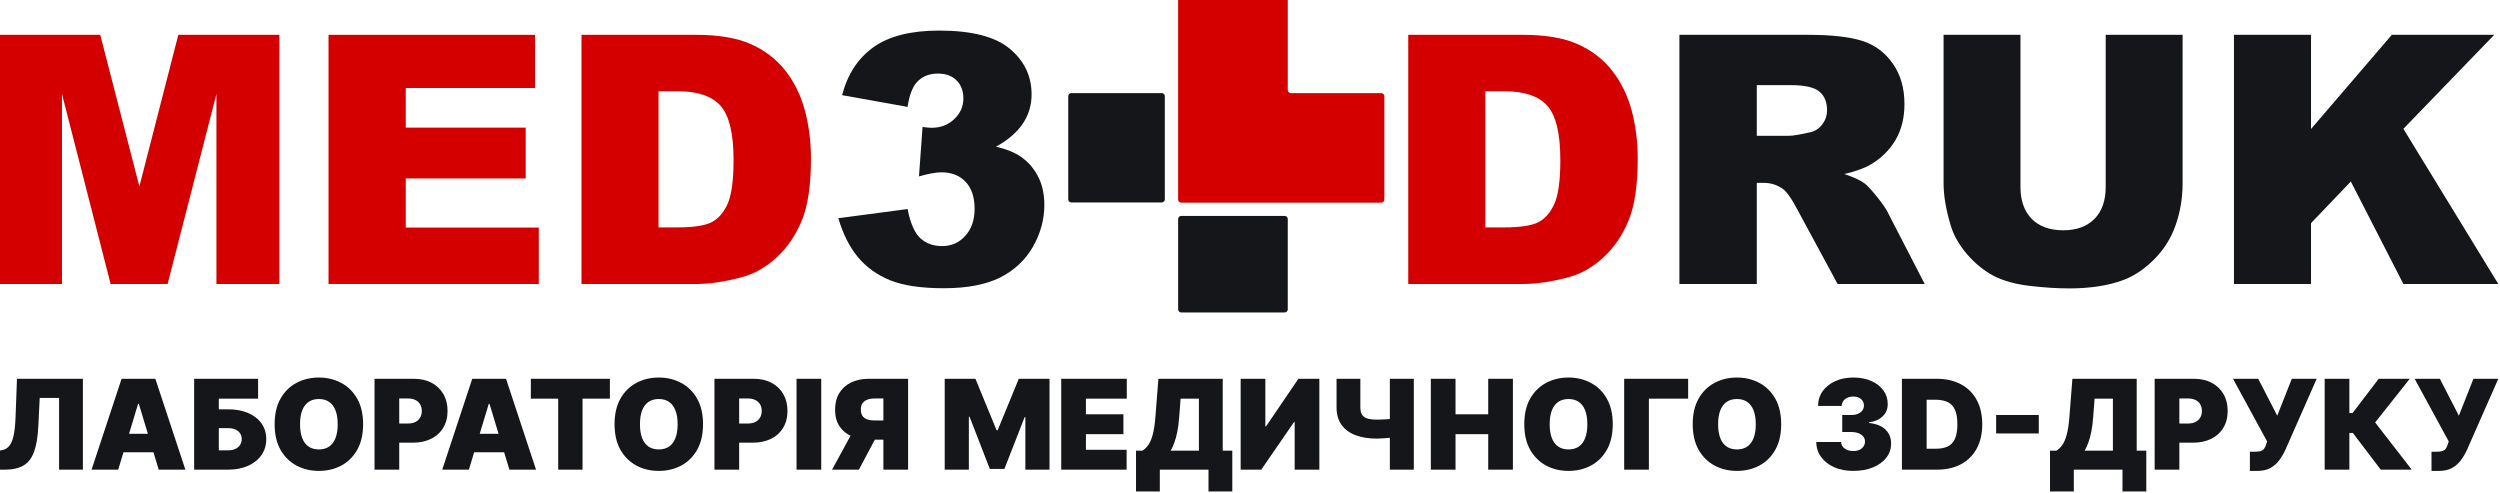 <svg width="406" height="80" viewBox="0 0 406 80" fill="none" xmlns="http://www.w3.org/2000/svg">
<g clip-path="url(#clip0_6_47)">
<path d="M362.795 5.656H375.31V20.947L388.431 5.656H405.062L390.31 20.92L405.725 46.119H390.31L381.774 29.476L375.31 36.238V46.119H362.795V5.656Z" fill="#15161A"/>
<path d="M341.965 5.656H354.452V29.779C354.452 32.172 354.074 34.435 353.319 36.569C352.583 38.685 351.414 40.544 349.81 42.145C348.226 43.727 346.559 44.84 344.81 45.484C342.38 46.386 339.46 46.837 336.054 46.837C334.082 46.837 331.927 46.699 329.588 46.423C327.268 46.147 325.326 45.604 323.759 44.794C322.193 43.966 320.757 42.798 319.45 41.289C318.161 39.78 317.276 38.225 316.798 36.624C316.024 34.048 315.637 31.767 315.637 29.779V5.656H328.124V30.359C328.124 32.567 328.732 34.297 329.948 35.548C331.182 36.781 332.886 37.397 335.058 37.397C337.213 37.397 338.899 36.79 340.113 35.575C341.347 34.343 341.965 32.604 341.965 30.359V5.656Z" fill="#15161A"/>
<path d="M272.734 46.119V5.656H293.592C297.459 5.656 300.416 5.987 302.461 6.65C304.505 7.312 306.152 8.545 307.406 10.348C308.657 12.133 309.283 14.314 309.283 16.89C309.283 19.135 308.805 21.076 307.846 22.713C306.89 24.333 305.572 25.648 303.897 26.66C302.829 27.305 301.365 27.838 299.503 28.261C300.997 28.758 302.083 29.255 302.764 29.752C303.224 30.083 303.887 30.791 304.753 31.877C305.637 32.963 306.227 33.8 306.52 34.389L312.571 46.119H298.427L291.741 33.754C290.895 32.153 290.139 31.113 289.476 30.635C288.573 30.009 287.551 29.697 286.41 29.697H285.304V46.119H272.734ZM285.304 22.051H290.582C291.152 22.051 292.256 21.867 293.895 21.499C294.726 21.334 295.397 20.91 295.912 20.23C296.447 19.549 296.713 18.767 296.713 17.883C296.713 16.577 296.3 15.574 295.471 14.875C294.641 14.176 293.087 13.826 290.802 13.826H285.304V22.051Z" fill="#15161A"/>
<path d="M228.699 5.656H247.292C250.956 5.656 253.913 6.153 256.16 7.147C258.425 8.14 260.294 9.566 261.768 11.425C263.24 13.283 264.309 15.445 264.972 17.911C265.635 20.377 265.967 22.989 265.967 25.75C265.967 30.074 265.47 33.432 264.474 35.824C263.498 38.198 262.136 40.194 260.387 41.813C258.636 43.414 256.758 44.481 254.751 45.015C252.006 45.751 249.519 46.119 247.292 46.119H228.699V5.656ZM241.213 14.82V36.928H244.281C246.896 36.928 248.756 36.643 249.862 36.072C250.966 35.483 251.831 34.471 252.457 33.036C253.083 31.583 253.398 29.236 253.398 25.998C253.398 21.711 252.697 18.776 251.298 17.193C249.897 15.611 247.577 14.82 244.336 14.82H241.213Z" fill="#D40000"/>
<path d="M147.391 17.359L136.755 15.454C137.639 12.069 139.334 9.474 141.838 7.671C144.361 5.867 147.925 4.966 152.53 4.966C157.815 4.966 161.637 5.95 163.994 7.919C166.352 9.888 167.53 12.363 167.53 15.344C167.53 17.092 167.052 18.674 166.094 20.091C165.136 21.508 163.69 22.75 161.757 23.817C163.322 24.204 164.519 24.654 165.348 25.169C166.692 25.998 167.733 27.092 168.47 28.454C169.225 29.797 169.602 31.407 169.602 33.284C169.602 35.64 168.985 37.903 167.751 40.074C166.517 42.227 164.74 43.892 162.42 45.07C160.099 46.229 157.051 46.809 153.275 46.809C149.592 46.809 146.682 46.376 144.546 45.511C142.428 44.647 140.678 43.386 139.297 41.73C137.934 40.056 136.884 37.958 136.147 35.437L147.391 33.947C147.833 36.21 148.515 37.783 149.435 38.666C150.375 39.531 151.563 39.964 152.999 39.964C154.509 39.964 155.762 39.412 156.756 38.308C157.769 37.203 158.276 35.732 158.276 33.892C158.276 32.015 157.788 30.561 156.811 29.531C155.854 28.5 154.546 27.985 152.889 27.985C152.005 27.985 150.789 28.206 149.242 28.647L149.822 20.615C150.448 20.707 150.936 20.753 151.287 20.753C152.76 20.753 153.984 20.284 154.961 19.346C155.955 18.407 156.452 17.294 156.452 16.006C156.452 14.773 156.084 13.789 155.347 13.053C154.611 12.317 153.598 11.949 152.309 11.949C150.982 11.949 149.905 12.354 149.076 13.163C148.248 13.955 147.686 15.353 147.391 17.359Z" fill="#15161A"/>
<path d="M94.433 5.656H113.025C116.69 5.656 119.646 6.153 121.893 7.147C124.158 8.14 126.027 9.566 127.501 11.425C128.974 13.283 130.042 15.445 130.705 17.911C131.368 20.377 131.7 22.989 131.7 25.75C131.7 30.074 131.203 33.432 130.208 35.824C129.232 38.198 127.869 40.194 126.119 41.813C124.37 43.414 122.491 44.481 120.484 45.015C117.74 45.751 115.253 46.119 113.025 46.119H94.433V5.656ZM106.947 14.82V36.928H110.014C112.629 36.928 114.489 36.643 115.594 36.072C116.699 35.483 117.565 34.471 118.191 33.036C118.817 31.583 119.13 29.236 119.13 25.998C119.13 21.711 118.43 18.776 117.03 17.193C115.631 15.611 113.31 14.82 110.069 14.82H106.947Z" fill="#D40000"/>
<path d="M53.353 5.656H86.891V14.295H65.895V20.726H85.371V28.979H65.895V36.956H87.499V46.119H53.353V5.656Z" fill="#D40000"/>
<path d="M-0.186 5.656H16.279L22.633 30.276L28.96 5.656H45.369V46.119H35.148V15.261L27.219 46.119H17.965L10.064 15.261V46.119H-0.186V5.656Z" fill="#D40000"/>
<path d="M173.98 32.88C173.705 32.88 173.482 32.657 173.482 32.382V15.62C173.482 15.344 173.705 15.121 173.98 15.121H188.669C188.945 15.121 189.167 15.344 189.167 15.62V32.382C189.167 32.657 188.945 32.88 188.669 32.88H173.98Z" fill="#15161A"/>
<path d="M209.134 35.568C209.134 35.292 208.911 35.069 208.636 35.069H191.827C191.552 35.069 191.33 35.292 191.33 35.568V50.243C191.33 50.518 191.552 50.741 191.827 50.741H208.636C208.911 50.741 209.134 50.518 209.134 50.243V35.568Z" fill="#15161A"/>
<path d="M224.82 32.411C224.82 32.687 224.596 32.91 224.32 32.91H191.827C191.552 32.91 191.33 32.687 191.33 32.411V-0.052C191.33 -0.328 191.552 -0.551 191.827 -0.551H208.636C208.911 -0.551 209.134 -0.328 209.134 -0.052V14.623C209.134 14.898 209.358 15.121 209.633 15.121H224.32C224.596 15.121 224.82 15.344 224.82 15.62V32.411Z" fill="#D40000"/>
<path d="M394.877 76.475V73.362H395.597C396.02 73.362 396.355 73.328 396.601 73.261C396.851 73.189 397.043 73.064 397.177 72.886C397.317 72.703 397.435 72.449 397.531 72.122L397.675 71.689L392.136 61.514H396.233L399.32 67.51L401.685 61.514H405.725L400.646 73.044C400.369 73.65 400.036 74.214 399.651 74.738C399.267 75.257 398.789 75.677 398.216 75.999C397.644 76.316 396.935 76.475 396.089 76.475H394.877Z" fill="#15161A"/>
<path d="M386.63 76.273L382.101 70.306H381.538V76.273H377.528V61.514H381.538V67.077H382.057L386.298 61.514H391.347L385.721 68.605L391.666 76.273H386.63Z" fill="#15161A"/>
<path d="M365.381 76.475V73.362H366.101C366.524 73.362 366.859 73.328 367.105 73.261C367.354 73.189 367.547 73.064 367.681 72.886C367.821 72.703 367.939 72.449 368.035 72.122L368.179 71.689L362.64 61.514H366.737L369.824 67.51L372.189 61.514H376.229L371.15 73.044C370.873 73.65 370.54 74.214 370.154 74.738C369.771 75.257 369.293 75.677 368.72 75.999C368.147 76.316 367.439 76.475 366.593 76.475H365.381Z" fill="#15161A"/>
<path d="M349.915 76.273V61.514H356.292C357.388 61.514 358.348 61.73 359.171 62.162C359.991 62.595 360.631 63.202 361.089 63.986C361.546 64.769 361.774 65.684 361.774 66.731C361.774 67.788 361.538 68.704 361.068 69.477C360.601 70.251 359.944 70.846 359.098 71.264C358.256 71.682 357.272 71.891 356.148 71.891H352.339V68.778H355.34C355.812 68.778 356.213 68.696 356.544 68.533C356.88 68.365 357.138 68.127 357.315 67.819C357.498 67.512 357.591 67.149 357.591 66.731C357.591 66.309 357.498 65.948 357.315 65.65C357.138 65.348 356.88 65.117 356.544 64.959C356.213 64.795 355.812 64.713 355.34 64.713H353.927V76.273H349.915Z" fill="#15161A"/>
<path d="M332.921 79.819V73.189H333.96C334.306 72.977 334.619 72.679 334.897 72.295C335.182 71.91 335.422 71.36 335.619 70.644C335.822 69.929 335.969 68.97 336.066 67.769L336.558 61.514H347.002V73.189H348.559V79.819H344.692V76.273H336.788V79.819H332.921ZM338.547 73.189H343.136V64.742H340.162L339.932 67.769C339.865 68.672 339.761 69.463 339.621 70.14C339.487 70.813 339.326 71.399 339.139 71.898C338.956 72.393 338.759 72.823 338.547 73.189Z" fill="#15161A"/>
<path d="M331.099 67.395V70.393H324.175V67.395H331.099Z" fill="#15161A"/>
<path d="M314.558 76.273H308.874V61.514H314.501C316.02 61.514 317.333 61.809 318.439 62.4C319.55 62.986 320.406 63.832 321.007 64.937C321.613 66.037 321.916 67.356 321.916 68.893C321.916 70.431 321.615 71.752 321.014 72.857C320.412 73.957 319.562 74.803 318.46 75.394C317.36 75.98 316.06 76.273 314.558 76.273ZM312.886 72.871H314.415C315.145 72.871 315.769 72.754 316.282 72.518C316.802 72.283 317.195 71.877 317.465 71.3C317.74 70.724 317.876 69.921 317.876 68.893C317.876 67.865 317.736 67.063 317.459 66.486C317.183 65.91 316.78 65.504 316.247 65.268C315.717 65.033 315.068 64.915 314.299 64.915H312.886V72.871Z" fill="#15161A"/>
<path d="M300.967 76.475C299.804 76.475 298.769 76.276 297.866 75.877C296.967 75.473 296.259 74.919 295.745 74.212C295.229 73.506 294.972 72.694 294.966 71.776H299.006C299.009 72.06 299.096 72.314 299.265 72.54C299.438 72.761 299.675 72.934 299.972 73.059C300.271 73.184 300.611 73.247 300.997 73.247C301.367 73.247 301.693 73.182 301.977 73.052C302.26 72.918 302.482 72.733 302.64 72.497C302.799 72.262 302.876 71.993 302.872 71.69C302.876 71.392 302.786 71.128 302.597 70.897C302.416 70.667 302.158 70.487 301.825 70.357C301.495 70.227 301.111 70.162 300.678 70.162H299.179V67.395H300.678C301.078 67.395 301.43 67.33 301.733 67.2C302.04 67.071 302.278 66.891 302.445 66.66C302.618 66.429 302.703 66.165 302.699 65.867C302.703 65.579 302.634 65.324 302.488 65.103C302.345 64.882 302.142 64.709 301.882 64.584C301.629 64.459 301.333 64.397 300.997 64.397C300.631 64.397 300.304 64.462 300.015 64.591C299.732 64.721 299.507 64.901 299.344 65.132C299.181 65.363 299.096 65.627 299.092 65.925H295.255C295.259 65.022 295.507 64.224 295.997 63.532C296.493 62.84 297.172 62.297 298.031 61.904C298.891 61.51 299.881 61.312 300.997 61.312C302.087 61.312 303.051 61.498 303.889 61.867C304.73 62.237 305.387 62.747 305.857 63.395C306.333 64.039 306.569 64.776 306.566 65.608C306.573 66.434 306.29 67.112 305.713 67.64C305.141 68.168 304.415 68.481 303.535 68.577V68.692C304.728 68.822 305.625 69.187 306.225 69.787C306.827 70.383 307.122 71.133 307.113 72.036C307.118 72.901 306.859 73.667 306.333 74.335C305.814 75.003 305.09 75.526 304.163 75.906C303.24 76.285 302.174 76.475 300.967 76.475Z" fill="#15161A"/>
<path d="M289.265 68.894C289.265 70.537 288.947 71.923 288.307 73.052C287.668 74.176 286.804 75.029 285.718 75.611C284.629 76.187 283.419 76.475 282.081 76.475C280.735 76.475 279.519 76.184 278.431 75.603C277.349 75.017 276.489 74.162 275.849 73.038C275.214 71.909 274.897 70.527 274.897 68.894C274.897 67.251 275.214 65.867 275.849 64.743C276.489 63.614 277.349 62.761 278.431 62.185C279.519 61.603 280.735 61.312 282.081 61.312C283.419 61.312 284.629 61.603 285.718 62.185C286.804 62.761 287.668 63.614 288.307 64.743C288.947 65.867 289.265 67.251 289.265 68.894ZM285.139 68.894C285.139 68.01 285.023 67.265 284.787 66.66C284.557 66.05 284.212 65.588 283.756 65.276C283.303 64.959 282.744 64.8 282.081 64.8C281.418 64.8 280.857 64.959 280.401 65.276C279.948 65.588 279.606 66.05 279.37 66.66C279.139 67.265 279.023 68.01 279.023 68.894C279.023 69.778 279.139 70.525 279.37 71.135C279.606 71.74 279.948 72.202 280.401 72.519C280.857 72.831 281.418 72.987 282.081 72.987C282.744 72.987 283.303 72.831 283.756 72.519C284.212 72.202 284.557 71.74 284.787 71.135C285.023 70.525 285.139 69.778 285.139 68.894Z" fill="#15161A"/>
<path d="M274.155 61.514V64.742H267.778V76.273H263.767V61.514H274.155Z" fill="#15161A"/>
<path d="M261.912 68.894C261.912 70.537 261.591 71.923 260.952 73.052C260.312 74.176 259.45 75.029 258.362 75.611C257.276 76.187 256.064 76.475 254.728 76.475C253.382 76.475 252.164 76.184 251.078 75.603C249.995 75.017 249.136 74.162 248.496 73.038C247.86 71.909 247.544 70.527 247.544 68.894C247.544 67.251 247.86 65.867 248.496 64.743C249.136 63.614 249.995 62.761 251.078 62.185C252.164 61.603 253.382 61.312 254.728 61.312C256.064 61.312 257.276 61.603 258.362 62.185C259.45 62.761 260.312 63.614 260.952 64.743C261.591 65.867 261.912 67.251 261.912 68.894ZM257.786 68.894C257.786 68.01 257.668 67.265 257.433 66.66C257.201 66.05 256.859 65.588 256.4 65.276C255.95 64.959 255.391 64.8 254.728 64.8C254.065 64.8 253.504 64.959 253.047 65.276C252.595 65.588 252.25 66.05 252.016 66.66C251.784 67.265 251.67 68.01 251.67 68.894C251.67 69.778 251.784 70.525 252.016 71.135C252.25 71.74 252.595 72.202 253.047 72.519C253.504 72.831 254.065 72.987 254.728 72.987C255.391 72.987 255.95 72.831 256.4 72.519C256.859 72.202 257.201 71.74 257.433 71.135C257.668 70.525 257.786 69.778 257.786 68.894Z" fill="#15161A"/>
<path d="M232.367 76.273V61.514H236.377V67.279H241.686V61.514H245.696V76.273H241.686V70.508H236.377V76.273H232.367Z" fill="#15161A"/>
<path d="M217.056 61.514H220.922V66.155C220.922 66.616 221.001 66.993 221.16 67.286C221.324 67.579 221.595 67.796 221.975 67.935C222.359 68.074 222.884 68.144 223.547 68.144C223.667 68.144 223.862 68.141 224.132 68.137C224.405 68.127 224.7 68.115 225.019 68.101C225.336 68.081 225.627 68.06 225.891 68.036C226.16 68.007 226.351 67.976 226.461 67.942V70.969C226.336 71.012 226.129 71.05 225.842 71.084C225.552 71.113 225.241 71.139 224.911 71.163C224.584 71.183 224.289 71.2 224.029 71.214C223.77 71.224 223.61 71.228 223.547 71.228C222.249 71.228 221.111 71.043 220.135 70.673C219.159 70.303 218.402 69.744 217.863 68.994C217.325 68.245 217.056 67.298 217.056 66.155V61.514ZM225.712 61.514H229.606V76.273H225.712V61.514Z" fill="#15161A"/>
<path d="M201.483 61.514H205.493V69.239H205.608L210.859 61.514H214.264V76.273H210.253V68.519H210.167L204.828 76.273H201.483V61.514Z" fill="#15161A"/>
<path d="M184.488 79.819V73.189H185.527C185.873 72.977 186.186 72.679 186.464 72.295C186.748 71.91 186.989 71.36 187.186 70.644C187.388 69.929 187.537 68.97 187.633 67.769L188.123 61.514H198.569V73.189H200.125V79.819H196.261V76.273H188.354V79.819H184.488ZM190.114 73.189H194.702V64.742H191.729L191.499 67.769C191.432 68.672 191.328 69.463 191.19 70.14C191.054 70.813 190.893 71.399 190.706 71.898C190.523 72.393 190.326 72.823 190.114 73.189Z" fill="#15161A"/>
<path d="M172.343 76.273V61.514H182.99V64.742H176.354V67.279H182.441V70.508H176.354V73.044H182.961V76.273H172.343Z" fill="#15161A"/>
<path d="M153.419 61.514H158.411L161.844 69.874H162.018L165.451 61.514H170.442V76.273H166.519V67.74H166.403L163.114 76.158H160.748L157.459 67.683H157.343V76.273H153.419V61.514Z" fill="#15161A"/>
<path d="M147.474 76.273H143.463V64.713H142.05C141.583 64.713 141.182 64.778 140.845 64.908C140.508 65.033 140.249 65.23 140.066 65.499C139.888 65.763 139.799 66.107 139.799 66.53C139.799 66.948 139.888 67.286 140.066 67.546C140.249 67.805 140.508 67.995 140.845 68.115C141.182 68.23 141.583 68.288 142.05 68.288H145.05V71.401H141.242C140.121 71.401 139.138 71.216 138.292 70.846C137.445 70.476 136.787 69.929 136.315 69.203C135.849 68.478 135.616 67.587 135.616 66.53C135.616 65.482 135.844 64.584 136.301 63.834C136.758 63.085 137.397 62.511 138.22 62.112C139.047 61.713 140.006 61.514 141.098 61.514H147.474V76.273ZM138.818 69.499H143.088L139.482 76.273H135.125L138.818 69.499Z" fill="#15161A"/>
<path d="M133.369 61.514V76.273H129.358V61.514H133.369Z" fill="#15161A"/>
<path d="M116.028 76.273V61.514H122.405C123.501 61.514 124.461 61.73 125.283 62.162C126.105 62.595 126.745 63.202 127.202 63.986C127.658 64.769 127.887 65.684 127.887 66.731C127.887 67.788 127.651 68.704 127.18 69.477C126.713 70.251 126.057 70.846 125.211 71.264C124.369 71.682 123.386 71.891 122.261 71.891H118.452V68.778H121.453C121.924 68.778 122.325 68.696 122.657 68.533C122.994 68.365 123.251 68.127 123.429 67.819C123.612 67.512 123.703 67.149 123.703 66.731C123.703 66.309 123.612 65.948 123.429 65.65C123.251 65.348 122.994 65.117 122.657 64.959C122.325 64.795 121.924 64.713 121.453 64.713H120.039V76.273H116.028Z" fill="#15161A"/>
<path d="M114.173 68.894C114.173 70.537 113.853 71.923 113.213 73.052C112.574 74.176 111.711 75.029 110.624 75.611C109.537 76.187 108.325 76.475 106.989 76.475C105.642 76.475 104.426 76.184 103.339 75.603C102.257 75.017 101.396 74.162 100.756 73.038C100.122 71.909 99.804 70.527 99.804 68.894C99.804 67.251 100.122 65.867 100.756 64.743C101.396 63.614 102.257 62.761 103.339 62.185C104.426 61.603 105.642 61.312 106.989 61.312C108.325 61.312 109.537 61.603 110.624 62.185C111.711 62.761 112.574 63.614 113.213 64.743C113.853 65.867 114.173 67.251 114.173 68.894ZM110.047 68.894C110.047 68.01 109.929 67.265 109.694 66.66C109.463 66.05 109.119 65.588 108.662 65.276C108.21 64.959 107.652 64.8 106.989 64.8C106.325 64.8 105.765 64.959 105.308 65.276C104.856 65.588 104.512 66.05 104.276 66.66C104.046 67.265 103.93 68.01 103.93 68.894C103.93 69.778 104.046 70.525 104.276 71.135C104.512 71.74 104.856 72.202 105.308 72.519C105.765 72.831 106.325 72.987 106.989 72.987C107.652 72.987 108.21 72.831 108.662 72.519C109.119 72.202 109.463 71.74 109.694 71.135C109.929 70.525 110.047 69.778 110.047 68.894Z" fill="#15161A"/>
<path d="M86.208 64.742V61.514H99.047V64.742H94.604V76.273H90.651V64.742H86.208Z" fill="#15161A"/>
<path d="M76.147 76.273H71.819L76.695 61.514H82.177L87.053 76.273H82.725L79.494 65.578H79.379L76.147 76.273ZM75.339 70.45H83.476V73.448H75.339V70.45Z" fill="#15161A"/>
<path d="M60.825 76.273V61.514H67.201C68.297 61.514 69.257 61.73 70.079 62.162C70.901 62.595 71.541 63.202 71.998 63.986C72.455 64.769 72.683 65.684 72.683 66.731C72.683 67.788 72.447 68.704 71.976 69.477C71.51 70.251 70.853 70.846 70.007 71.264C69.165 71.682 68.182 71.891 67.057 71.891H63.248V68.778H66.249C66.72 68.778 67.122 68.696 67.453 68.533C67.79 68.365 68.047 68.127 68.225 67.819C68.408 67.512 68.499 67.149 68.499 66.731C68.499 66.309 68.408 65.948 68.225 65.65C68.047 65.348 67.79 65.117 67.453 64.959C67.122 64.795 66.72 64.713 66.249 64.713H64.835V76.273H60.825Z" fill="#15161A"/>
<path d="M58.969 68.894C58.969 70.537 58.65 71.923 58.01 73.052C57.37 74.176 56.507 75.029 55.42 75.611C54.334 76.187 53.122 76.475 51.785 76.475C50.438 76.475 49.222 76.184 48.135 75.603C47.053 75.017 46.192 74.162 45.553 73.038C44.918 71.909 44.601 70.527 44.601 68.894C44.601 67.251 44.918 65.867 45.553 64.743C46.192 63.614 47.053 62.761 48.135 62.185C49.222 61.603 50.438 61.312 51.785 61.312C53.122 61.312 54.334 61.603 55.42 62.185C56.507 62.761 57.37 63.614 58.01 64.743C58.65 65.867 58.969 67.251 58.969 68.894ZM54.843 68.894C54.843 68.01 54.725 67.265 54.49 66.66C54.259 66.05 53.915 65.588 53.458 65.276C53.006 64.959 52.449 64.8 51.785 64.8C51.121 64.8 50.561 64.959 50.104 65.276C49.652 65.588 49.309 66.05 49.073 66.66C48.842 67.265 48.727 68.01 48.727 68.894C48.727 69.778 48.842 70.525 49.073 71.135C49.309 71.74 49.652 72.202 50.104 72.519C50.561 72.831 51.121 72.987 51.785 72.987C52.449 72.987 53.006 72.831 53.458 72.519C53.915 72.202 54.259 71.74 54.49 71.135C54.725 70.525 54.843 69.778 54.843 68.894Z" fill="#15161A"/>
<path d="M31.527 76.273V61.514H41.914V64.742H35.537V66.472H37.038C38.278 66.472 39.363 66.671 40.291 67.07C41.224 67.469 41.947 68.031 42.462 68.756C42.981 69.482 43.241 70.335 43.241 71.315C43.241 72.295 42.981 73.157 42.462 73.902C41.947 74.647 41.224 75.228 40.291 75.646C39.363 76.064 38.278 76.273 37.038 76.273H31.527ZM35.537 73.131H37.038C37.519 73.131 37.922 73.052 38.249 72.893C38.581 72.734 38.831 72.516 39 72.237C39.173 71.959 39.259 71.641 39.259 71.286C39.259 70.781 39.069 70.363 38.689 70.032C38.31 69.696 37.759 69.528 37.038 69.528H35.537V73.131Z" fill="#15161A"/>
<path d="M19.198 76.273H14.87L19.746 61.514H25.228L30.104 76.273H25.776L22.545 65.578H22.429L19.198 76.273ZM18.39 70.45H26.526V73.448H18.39V70.45Z" fill="#15161A"/>
<path d="M-0.186 76.273V73.189L0.218 73.131C0.709 73.054 1.115 72.843 1.437 72.497C1.764 72.146 2.014 71.591 2.188 70.832C2.366 70.068 2.479 69.028 2.527 67.712L2.757 61.514H13.462V76.273H9.595V64.627H6.451L6.22 69.268C6.133 70.988 5.902 72.36 5.527 73.383C5.152 74.406 4.582 75.144 3.818 75.595C3.053 76.047 2.046 76.273 0.795 76.273H-0.186Z" fill="#15161A"/>
</g>
<defs>
<clipPath id="clip0_6_47">
<rect width="406" height="80" fill="white"/>
</clipPath>
</defs>
</svg>
